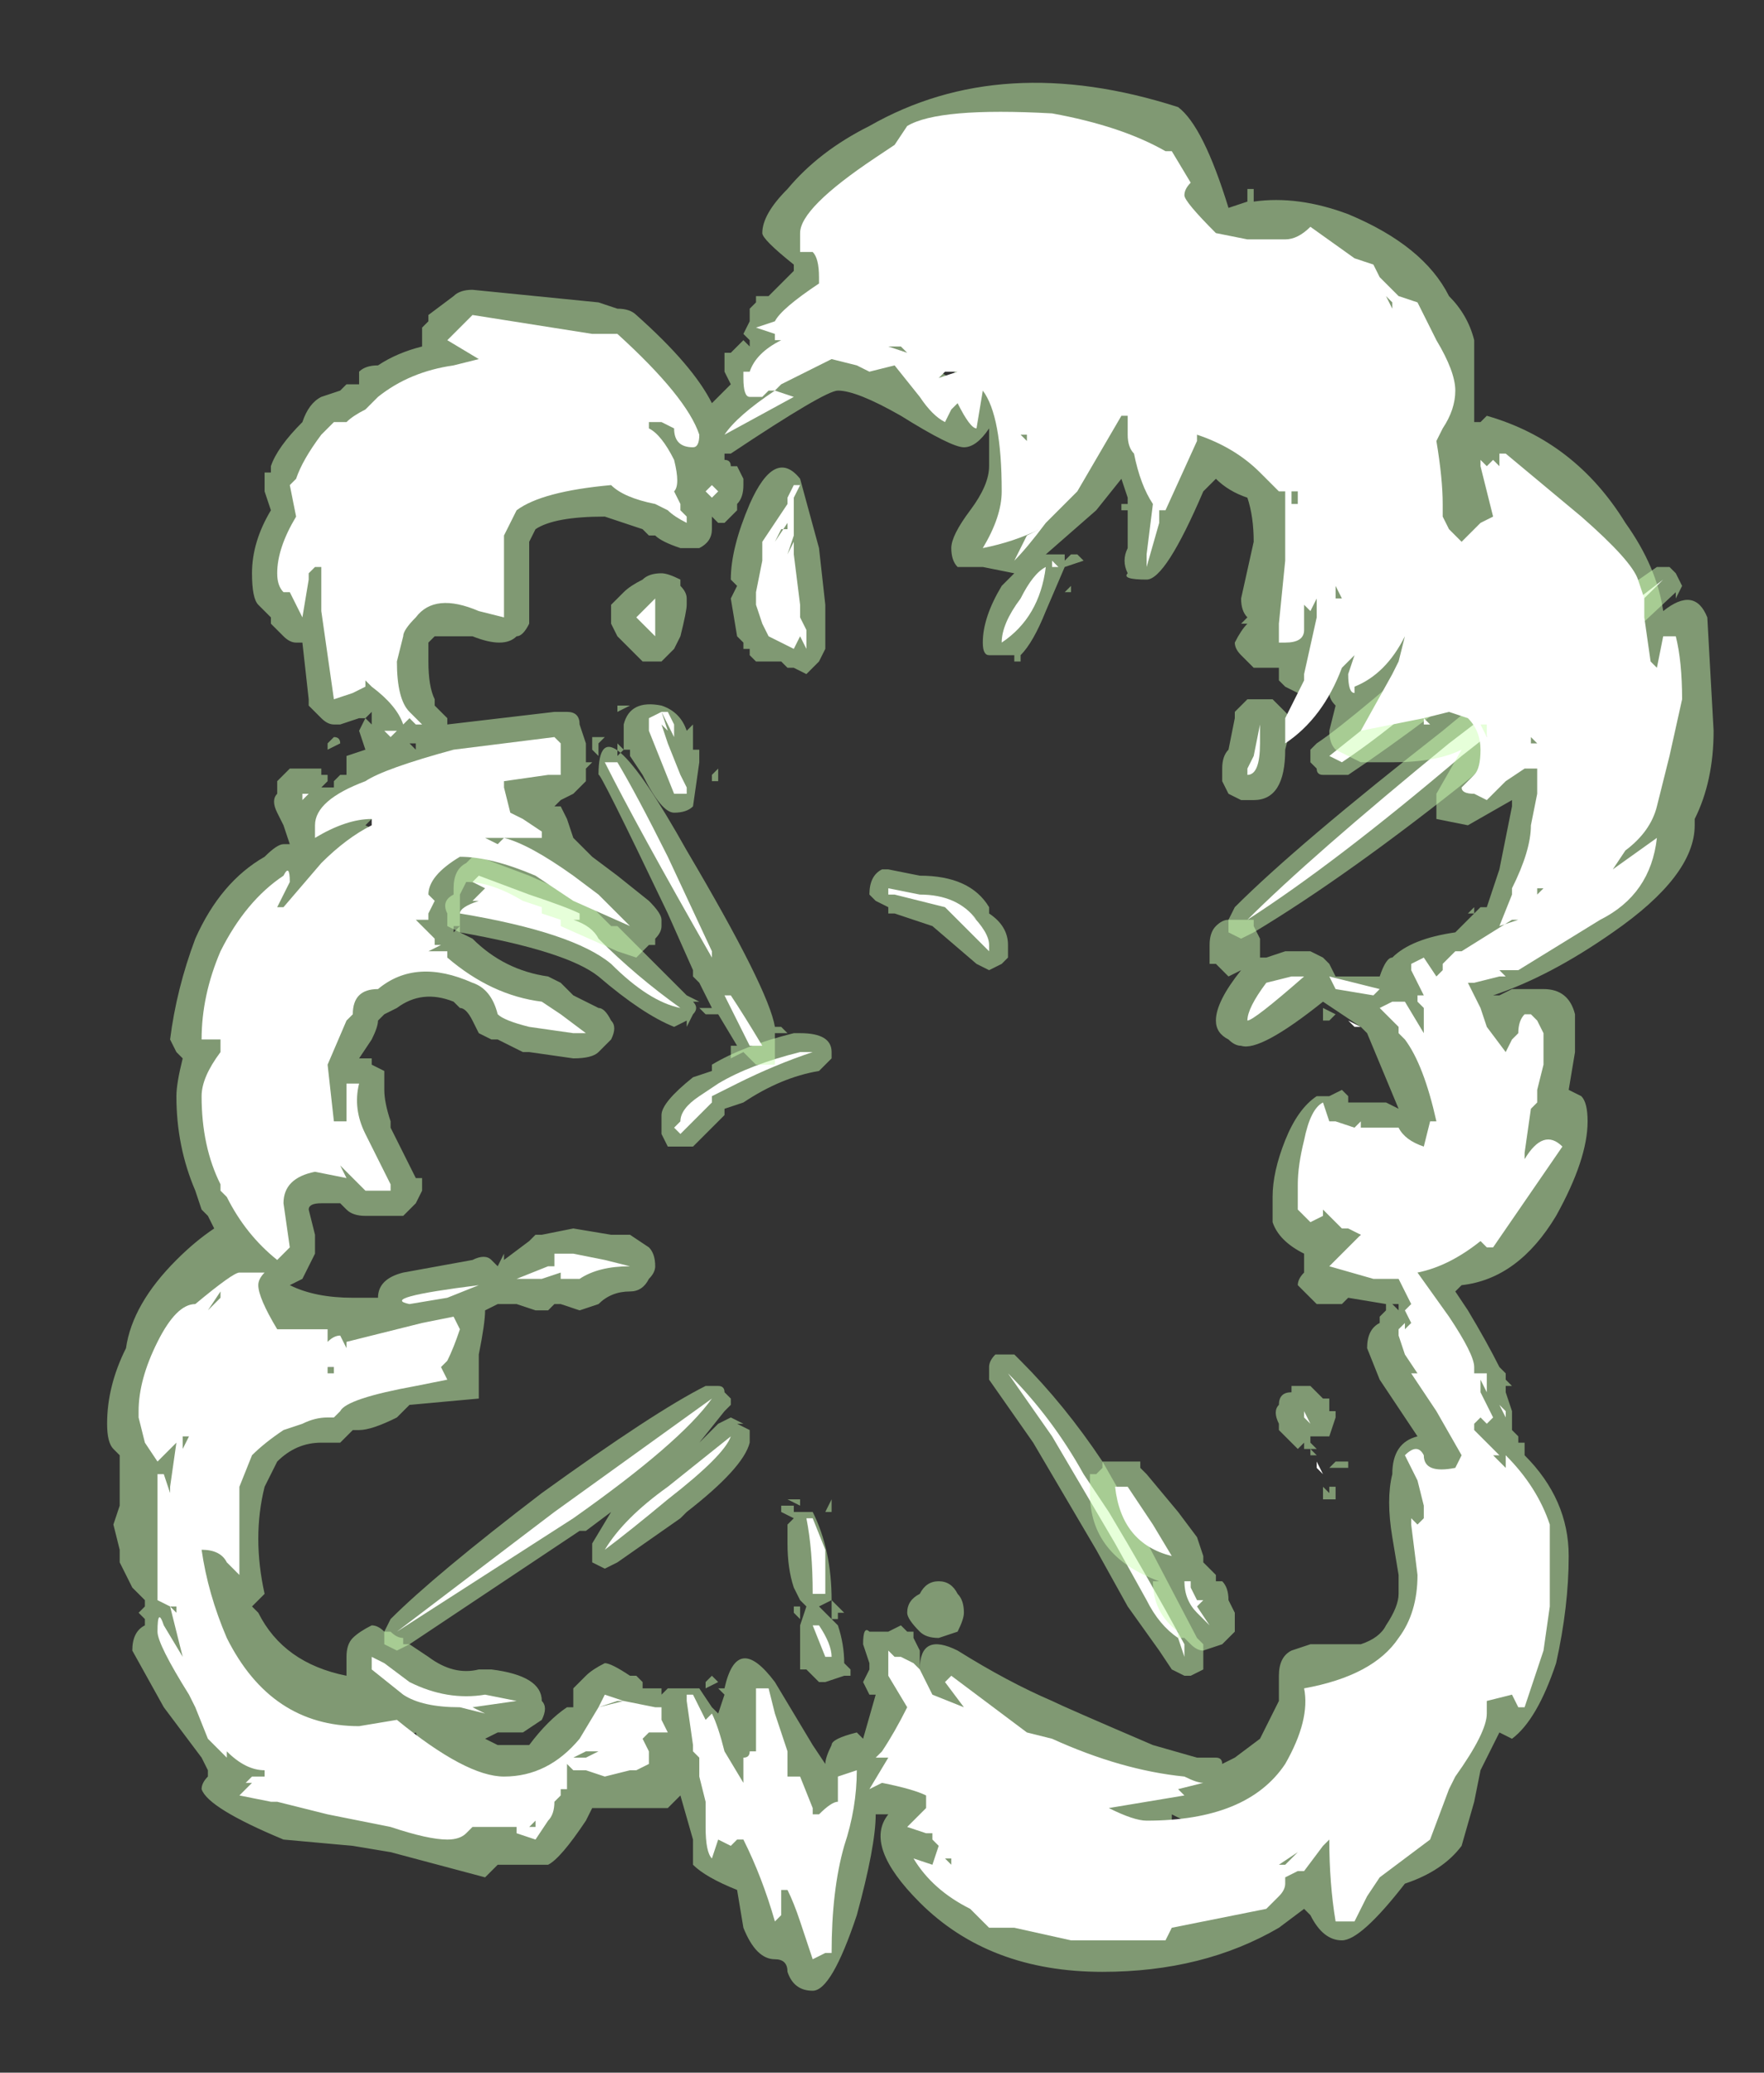 <?xml version="1.0" encoding="UTF-8" standalone="no"?>
<svg xmlns:ffdec="https://www.free-decompiler.com/flash" xmlns:xlink="http://www.w3.org/1999/xlink" ffdec:objectType="frame" height="115.15px" width="98.0px" xmlns="http://www.w3.org/2000/svg">
  <rect width="100%" height="100%" fill="#333333" stroke="none"/>
  <g transform="matrix(1.0, 0.0, 0.0, 1.0, 50.4, 51.45)">
    <use ffdec:characterId="887" height="15.15" transform="matrix(7.0, 0.0, 0.0, 7.0, -44.45, -46.9)" width="12.75" xlink:href="#shape0"/>
  </g>
  <defs>
    <g id="shape0" transform="matrix(1.0, 0.0, 0.0, 1.0, 6.35, 6.7)">
      <path d="M0.65 -0.1 Q0.8 0.0 0.8 0.15 L0.8 0.25 0.75 0.3 0.65 0.35 0.55 0.3 0.2 0.0 -0.1 -0.1 -0.15 -0.1 -0.15 -0.15 -0.25 -0.2 -0.3 -0.25 Q-0.3 -0.4 -0.2 -0.45 L-0.15 -0.45 0.1 -0.4 Q0.5 -0.4 0.65 -0.15 L0.65 -0.1 M2.6 -0.15 Q3.1 -0.65 4.25 -1.55 5.15 -2.3 5.95 -2.85 L6.05 -2.85 6.1 -2.8 6.15 -2.7 6.1 -2.6 6.1 -2.65 5.35 -1.95 5.45 -1.85 5.5 -1.75 5.5 -1.65 5.45 -1.6 Q5.4 -1.55 5.35 -1.55 L5.25 -1.55 Q5.2 -1.6 5.2 -1.65 L5.2 -1.7 5.15 -1.75 4.5 -1.2 Q3.5 -0.4 2.75 0.05 L2.65 0.1 2.55 0.05 Q2.55 0.0 2.55 -0.05 L2.6 -0.15 M4.7 -2.4 L4.7 -2.3 Q4.65 -2.1 4.2 -1.7 3.8 -1.4 3.5 -1.2 L3.3 -1.2 Q3.25 -1.2 3.25 -1.25 L3.2 -1.3 3.2 -1.4 3.25 -1.45 Q3.55 -1.65 4.5 -2.5 L4.65 -2.5 4.7 -2.4 M0.8 3.4 L0.85 3.4 0.9 3.45 Q1.25 3.8 1.55 4.25 L1.75 4.6 2.3 5.65 2.35 5.7 2.35 5.9 2.25 5.95 2.2 5.95 2.1 5.9 2.0 5.75 1.75 5.4 1.5 4.95 1.0 4.1 0.65 3.6 Q0.65 3.55 0.65 3.5 0.65 3.45 0.7 3.4 0.75 3.4 0.8 3.4 M-3.65 -0.1 Q-3.7 -0.2 -3.6 -0.25 L-3.6 -0.3 Q-3.6 -0.45 -3.5 -0.5 L-3.45 -0.55 -3.4 -0.55 -3.0 -0.4 -2.55 -0.2 -2.5 -0.2 -2.5 -0.15 -2.35 0.0 -2.3 0.0 -1.75 0.55 -1.65 0.6 -1.7 0.6 Q-1.65 0.65 -1.7 0.7 L-1.75 0.8 -1.75 0.75 -1.85 0.8 Q-2.1 0.7 -2.45 0.4 -2.7 0.2 -3.55 0.05 L-3.65 0.0 -3.65 -0.1 M-0.9 0.85 L-0.85 0.85 Q-0.6 0.85 -0.6 1.0 L-0.6 1.05 -0.7 1.15 Q-1.0 1.2 -1.3 1.4 L-1.45 1.45 -1.45 1.5 -1.7 1.75 -1.9 1.75 -1.95 1.65 -1.95 1.5 Q-1.95 1.4 -1.7 1.2 L-1.55 1.15 -1.55 1.1 Q-1.3 0.95 -0.9 0.85 M-4.05 5.75 L-4.15 5.7 -4.15 5.6 -4.1 5.5 Q-3.75 5.15 -2.9 4.5 -2.0 3.85 -1.6 3.65 L-1.5 3.65 Q-1.45 3.65 -1.45 3.7 L-1.4 3.75 -1.4 3.8 -1.45 3.85 -1.65 4.1 -1.5 3.95 -1.4 3.9 -1.3 3.95 -1.35 3.95 -1.25 4.0 -1.25 4.1 Q-1.3 4.3 -1.75 4.65 L-1.8 4.7 -2.3 5.05 -2.4 5.1 -2.5 5.05 -2.5 4.9 -2.35 4.65 -2.55 4.8 -2.6 4.8 -3.95 5.7 -4.05 5.75" fill="#cdffb4" fill-opacity="0.502" fill-rule="evenodd" stroke="none"/>
      <path d="M0.3 -0.15 L-0.1 -0.25 -0.15 -0.25 -0.15 -0.3 0.1 -0.25 Q0.4 -0.25 0.55 -0.05 L0.5 -0.1 Q0.65 0.05 0.65 0.15 L0.65 0.2 0.3 -0.15 M3.35 -1.35 L4.6 -2.35 Q4.5 -2.2 4.1 -1.8 3.75 -1.5 3.45 -1.3 L3.35 -1.35 M5.35 -1.7 L5.35 -1.7 M4.3 -1.45 L6.0 -2.75 Q5.3 -2.05 4.4 -1.35 3.4 -0.5 2.7 -0.05 3.2 -0.55 4.3 -1.45 M0.8 3.55 Q1.15 3.9 1.4 4.35 L1.6 4.65 Q1.9 5.15 2.2 5.7 L2.2 5.8 2.15 5.65 Q2.0 5.55 1.9 5.35 L1.65 4.9 1.15 4.05 0.8 3.55 M-3.4 -0.4 L-3.0 -0.25 Q-2.7 -0.15 -2.6 -0.1 L-2.6 -0.05 -2.65 -0.05 Q-2.5 0.0 -2.45 0.1 -2.15 0.4 -1.8 0.65 -2.05 0.6 -2.35 0.3 -2.65 0.05 -3.55 -0.1 -3.55 -0.15 -3.4 -0.2 L-3.45 -0.2 -3.4 -0.25 -3.35 -0.3 -3.45 -0.35 -3.4 -0.4 M-0.75 1.0 Q-1.05 1.1 -1.35 1.25 L-1.55 1.35 -1.55 1.4 -1.8 1.65 -1.85 1.6 -1.8 1.55 Q-1.8 1.45 -1.65 1.35 L-1.5 1.25 Q-1.25 1.1 -0.85 1.0 L-0.75 1.0 M-2.4 4.95 Q-2.25 4.7 -1.9 4.45 L-1.4 4.05 Q-1.45 4.2 -1.9 4.55 -2.2 4.8 -2.4 4.95 M-2.65 4.7 L-4.05 5.6 -2.8 4.65 -1.55 3.75 Q-1.8 4.1 -2.65 4.7" fill="#ffffff" fill-rule="evenodd" stroke="none"/>
      <path d="M3.75 -4.95 L3.65 -4.85 3.65 -4.95 3.75 -4.95 M3.9 -4.8 L3.85 -4.8 3.8 -4.85 3.9 -4.85 3.7 -5.0 Q3.4 -5.3 2.85 -5.4 L2.85 -5.35 2.75 -5.25 2.7 -5.25 Q2.65 -5.25 2.6 -5.3 L2.55 -5.3 2.55 -5.4 2.5 -5.4 2.35 -5.35 Q2.2 -5.35 2.0 -5.55 1.9 -5.7 1.85 -5.85 L1.8 -6.05 Q1.65 -6.2 0.85 -6.2 0.25 -6.2 -0.25 -5.95 -0.65 -5.65 -0.7 -5.6 L-0.6 -5.45 Q-0.55 -5.4 -0.55 -5.3 -0.55 -5.15 -0.65 -5.0 -0.75 -4.9 -0.85 -4.85 L-0.9 -4.8 -0.95 -4.8 -0.9 -4.7 -0.9 -4.6 -0.8 -4.65 Q-0.5 -4.8 -0.25 -4.7 L-0.15 -4.8 -0.05 -4.8 0.1 -4.7 0.15 -4.65 0.15 -4.55 0.1 -4.5 Q0.35 -4.35 0.4 -4.3 0.35 -4.45 0.35 -4.7 L0.5 -4.75 Q0.7 -4.75 0.75 -4.55 L0.75 -4.25 Q0.85 -4.2 0.9 -4.05 0.9 -4.1 0.95 -4.1 L1.05 -4.05 1.15 -3.95 1.15 -3.85 1.1 -3.75 Q1.05 -3.75 1.0 -3.75 L0.95 -3.7 0.9 -3.45 0.9 -3.4 Q1.15 -3.55 1.3 -3.8 1.5 -4.05 1.55 -4.3 L1.6 -4.3 1.7 -4.35 Q1.9 -4.35 1.9 -4.15 L1.9 -4.05 1.95 -4.0 1.9 -3.9 2.0 -3.55 Q2.1 -3.65 2.15 -3.75 L2.15 -3.9 2.2 -3.95 2.2 -4.0 2.25 -4.05 2.3 -4.3 Q2.4 -4.75 2.55 -4.6 2.7 -4.5 2.7 -4.25 L2.65 -4.0 Q2.9 -3.95 3.05 -3.65 L3.2 -3.5 3.2 -3.45 Q3.35 -3.2 3.35 -2.95 L3.35 -2.9 3.55 -2.9 3.6 -2.85 3.65 -2.75 3.65 -2.6 3.6 -2.5 3.55 -2.45 3.45 -2.45 3.35 -2.5 3.35 -2.25 3.4 -2.3 3.55 -2.3 3.6 -2.25 3.65 -2.25 3.7 -2.2 3.75 -2.35 3.75 -2.45 3.85 -2.45 3.75 -2.55 3.7 -2.65 Q3.7 -2.7 3.75 -2.75 3.75 -2.8 3.85 -2.85 L3.95 -2.85 4.05 -2.8 4.1 -2.75 4.1 -2.6 4.05 -2.55 4.05 -2.5 3.95 -2.45 4.0 -2.45 4.05 -2.4 4.1 -2.4 4.15 -2.3 4.15 -2.25 Q4.05 -2.0 3.95 -1.9 L3.8 -1.75 4.05 -1.8 4.1 -1.85 4.15 -1.85 4.35 -1.9 4.55 -1.85 Q4.6 -1.9 4.6 -1.75 L4.6 -1.8 4.65 -1.75 4.7 -1.75 4.8 -1.55 4.85 -1.6 5.1 -1.6 5.2 -1.5 5.15 -1.4 5.15 -1.35 5.2 -1.25 5.2 -1.0 Q5.2 -0.7 5.1 -0.4 L5.2 -0.35 5.2 -0.2 5.3 -0.25 5.35 -0.3 5.35 -0.35 Q5.35 -0.6 5.5 -0.7 5.8 -0.9 5.95 -1.15 6.05 -1.3 6.05 -1.55 L6.05 -1.95 6.0 -1.95 Q5.95 -1.8 5.85 -1.75 5.65 -1.8 5.65 -1.95 L5.65 -2.3 5.35 -2.9 5.2 -3.15 4.95 -3.45 4.85 -3.5 4.8 -3.3 Q4.75 -3.15 4.65 -3.05 L4.5 -2.9 4.3 -3.0 Q3.9 -3.1 3.95 -3.5 3.95 -3.8 4.1 -4.3 4.1 -4.6 3.9 -4.8 M4.5 -4.3 L4.5 -4.0 4.55 -4.0 4.6 -4.05 Q5.3 -3.85 5.7 -3.2 5.95 -2.85 6.0 -2.5 6.25 -2.7 6.35 -2.45 L6.4 -1.55 Q6.4 -1.15 6.25 -0.85 L6.25 -0.8 Q6.25 -0.4 5.6 0.05 5.1 0.4 4.65 0.55 L4.7 0.55 4.8 0.5 5.05 0.5 Q5.25 0.5 5.3 0.7 L5.3 1.0 5.25 1.3 5.35 1.35 Q5.4 1.4 5.4 1.55 5.4 1.85 5.15 2.3 4.85 2.8 4.4 2.85 L4.35 2.9 4.45 3.05 Q4.6 3.3 4.7 3.5 L4.75 3.55 4.75 3.6 4.8 3.65 4.75 3.65 4.75 3.7 4.8 3.85 4.8 4.0 4.85 4.05 4.85 4.1 4.9 4.1 4.9 4.2 Q5.25 4.55 5.25 5.0 5.25 5.4 5.15 5.85 5.0 6.3 4.8 6.45 L4.7 6.4 4.55 6.7 4.5 6.95 4.4 7.3 Q4.25 7.5 3.95 7.6 3.6 8.05 3.45 8.05 3.3 8.05 3.2 7.85 L3.15 7.8 2.95 7.95 Q2.35 8.3 1.55 8.3 0.65 8.3 0.1 7.75 -0.35 7.3 -0.15 7.05 L-0.25 7.05 Q-0.25 7.3 -0.4 7.85 -0.6 8.45 -0.75 8.45 -0.9 8.45 -0.95 8.3 -0.95 8.2 -1.05 8.2 -1.2 8.2 -1.3 7.95 L-1.35 7.65 Q-1.6 7.55 -1.7 7.45 L-1.7 7.25 -1.8 6.9 -1.9 7.0 -2.5 7.0 -2.55 7.1 Q-2.75 7.4 -2.85 7.45 L-3.25 7.45 -3.35 7.55 -4.1 7.35 -4.4 7.3 -4.95 7.25 Q-5.55 7.0 -5.6 6.85 -5.6 6.8 -5.55 6.75 L-5.55 6.7 -5.6 6.6 -5.9 6.2 -6.15 5.75 Q-6.15 5.6 -6.05 5.55 L-6.05 5.5 -6.1 5.45 -6.05 5.4 -6.05 5.35 -6.15 5.25 -6.25 5.05 -6.25 4.95 -6.3 4.75 -6.25 4.6 -6.25 4.2 -6.3 4.15 Q-6.35 4.1 -6.35 3.95 -6.35 3.65 -6.2 3.35 -6.15 3.0 -5.8 2.65 -5.65 2.5 -5.5 2.4 L-5.55 2.3 -5.6 2.25 -5.65 2.1 Q-5.8 1.75 -5.8 1.35 -5.8 1.25 -5.75 1.05 L-5.8 1.0 -5.85 0.9 Q-5.8 0.5 -5.65 0.1 -5.45 -0.35 -5.1 -0.55 -5.0 -0.65 -4.95 -0.65 L-4.9 -0.65 -4.95 -0.8 -5.0 -0.9 Q-5.05 -1.0 -5.0 -1.05 L-5.0 -1.15 -4.9 -1.25 -4.65 -1.25 -4.65 -1.2 -4.6 -1.2 -4.6 -1.15 -4.65 -1.1 -4.55 -1.1 -4.55 -1.15 -4.5 -1.2 -4.45 -1.2 -4.45 -1.35 -4.3 -1.4 -4.35 -1.55 -4.3 -1.65 -4.35 -1.65 -4.5 -1.6 -4.55 -1.6 Q-4.6 -1.6 -4.65 -1.65 L-4.75 -1.75 -4.75 -1.8 -4.8 -2.25 -4.85 -2.25 Q-4.9 -2.25 -4.95 -2.3 L-5.05 -2.4 -5.05 -2.45 -5.15 -2.55 Q-5.2 -2.6 -5.2 -2.8 -5.2 -3.05 -5.05 -3.3 L-5.1 -3.45 -5.1 -3.6 -5.05 -3.6 -5.05 -3.65 Q-5.0 -3.8 -4.8 -4.0 -4.75 -4.15 -4.65 -4.2 L-4.5 -4.25 -4.45 -4.3 -4.35 -4.3 -4.35 -4.4 Q-4.3 -4.45 -4.2 -4.45 -4.05 -4.55 -3.85 -4.6 L-3.85 -4.75 -3.8 -4.8 -3.8 -4.85 -3.6 -5.0 Q-3.55 -5.05 -3.45 -5.05 L-2.45 -4.95 -2.3 -4.9 Q-2.2 -4.9 -2.15 -4.85 -1.7 -4.45 -1.55 -4.15 L-1.4 -4.3 -1.45 -4.4 -1.45 -4.55 -1.4 -4.55 -1.3 -4.65 -1.25 -4.6 -1.25 -4.65 -1.3 -4.7 -1.25 -4.8 -1.25 -4.9 -1.2 -4.95 -1.2 -5.0 -1.1 -5.0 -1.05 -5.05 Q-0.95 -5.15 -0.9 -5.2 L-0.9 -5.25 Q-1.15 -5.45 -1.15 -5.5 -1.15 -5.65 -0.95 -5.85 -0.7 -6.15 -0.3 -6.35 0.75 -6.95 2.15 -6.5 2.35 -6.35 2.55 -5.7 L2.7 -5.75 2.7 -5.85 2.75 -5.85 2.75 -5.75 Q3.1 -5.8 3.5 -5.65 4.1 -5.4 4.3 -5.0 4.45 -4.85 4.5 -4.65 L4.5 -4.3 M2.8 -6.0 L2.8 -6.0 M2.7 -6.1 L2.7 -6.1 M1.45 -4.8 L1.5 -4.8 1.6 -4.75 1.6 -4.45 1.55 -4.4 1.4 -4.4 1.3 -4.45 Q1.3 -4.5 1.3 -4.55 L1.3 -4.65 Q1.3 -4.7 1.3 -4.75 L1.4 -4.8 1.45 -4.8 M0.65 -3.95 Q0.55 -3.8 0.45 -3.8 0.35 -3.8 -0.05 -4.05 -0.4 -4.25 -0.55 -4.25 -0.65 -4.25 -1.4 -3.75 L-1.45 -3.75 -1.45 -3.7 Q-1.4 -3.7 -1.4 -3.65 L-1.35 -3.65 -1.3 -3.55 -1.3 -3.5 Q-1.3 -3.4 -1.35 -3.35 L-1.35 -3.3 -1.45 -3.2 -1.5 -3.2 -1.55 -3.25 -1.55 -3.15 Q-1.55 -3.05 -1.65 -3.0 L-1.8 -3.0 Q-1.95 -3.05 -2.0 -3.1 L-2.05 -3.1 -2.1 -3.15 -2.4 -3.25 Q-2.8 -3.25 -2.95 -3.15 L-3.0 -3.05 -3.0 -2.4 Q-3.05 -2.3 -3.1 -2.3 -3.2 -2.2 -3.45 -2.3 L-3.75 -2.3 -3.8 -2.25 -3.8 -2.1 Q-3.8 -1.9 -3.75 -1.8 L-3.75 -1.75 -3.65 -1.65 -3.65 -1.6 -2.8 -1.7 -2.7 -1.7 Q-2.6 -1.7 -2.6 -1.6 L-2.55 -1.45 -2.5 -1.45 -2.5 -1.5 -2.4 -1.5 -2.45 -1.45 -2.45 -1.35 -2.5 -1.4 -2.5 -1.45 -2.55 -1.45 -2.55 -1.3 -2.5 -1.3 -2.55 -1.25 -2.55 -1.15 -2.65 -1.05 -2.75 -1.0 -2.8 -0.95 -2.75 -0.95 -2.7 -0.85 -2.65 -0.7 -2.5 -0.55 -2.3 -0.4 -2.05 -0.2 Q-1.95 -0.1 -1.95 -0.05 L-1.95 0.0 Q-1.95 0.05 -2.0 0.1 L-2.0 0.15 -2.05 0.15 -2.15 0.25 -2.3 0.2 -2.75 0.0 -2.75 -0.05 -2.9 -0.1 -2.9 -0.15 -3.05 -0.2 Q-3.3 -0.35 -3.5 -0.35 L-3.55 -0.25 -3.55 0.0 -3.6 0.0 -3.6 0.05 -3.55 0.0 -3.55 0.05 -3.45 0.1 Q-3.2 0.35 -2.85 0.4 L-2.75 0.45 -2.65 0.55 -2.45 0.65 Q-2.4 0.65 -2.35 0.75 -2.3 0.8 -2.35 0.9 L-2.45 1.0 Q-2.5 1.05 -2.65 1.05 L-3.0 1.0 -3.05 1.0 -3.25 0.9 -3.3 0.9 -3.4 0.85 -3.45 0.75 Q-3.5 0.65 -3.55 0.65 L-3.6 0.6 Q-3.85 0.5 -4.05 0.65 L-4.15 0.7 -4.2 0.75 Q-4.2 0.8 -4.25 0.9 L-4.35 1.05 Q-4.3 1.05 -4.25 1.05 L-4.25 1.1 -4.15 1.15 -4.15 1.3 Q-4.15 1.4 -4.1 1.55 L-4.1 1.6 -3.9 2.0 -3.85 2.0 Q-3.85 2.05 -3.85 2.1 L-3.9 2.2 -4.0 2.3 -4.3 2.3 Q-4.4 2.3 -4.45 2.25 L-4.5 2.2 -4.65 2.2 Q-4.75 2.2 -4.75 2.25 L-4.7 2.45 Q-4.7 2.55 -4.7 2.6 L-4.8 2.8 -4.9 2.85 Q-4.7 2.95 -4.4 2.95 L-4.2 2.95 Q-4.2 2.8 -4.0 2.75 L-3.45 2.65 Q-3.35 2.6 -3.3 2.65 L-3.25 2.7 -3.2 2.6 -3.2 2.65 -3.0 2.5 -2.95 2.45 -2.9 2.45 -2.65 2.4 -2.35 2.45 -2.2 2.45 -2.05 2.55 Q-2.0 2.6 -2.0 2.7 -2.0 2.75 -2.05 2.8 -2.1 2.9 -2.2 2.9 -2.35 2.9 -2.45 3.0 L-2.6 3.05 -2.75 3.0 -2.8 3.0 -2.85 3.05 -2.95 3.05 -3.1 3.0 Q-3.2 3.0 -3.25 3.0 L-3.35 3.05 Q-3.35 3.15 -3.4 3.4 L-3.4 3.75 -3.95 3.8 -4.05 3.9 Q-4.25 4.0 -4.35 4.0 L-4.4 4.0 -4.5 4.1 Q-4.55 4.1 -4.6 4.1 L-4.65 4.1 Q-4.85 4.1 -5.0 4.25 L-5.1 4.45 Q-5.2 4.85 -5.1 5.3 L-5.2 5.4 -5.15 5.45 Q-4.95 5.85 -4.45 5.95 L-4.45 5.8 Q-4.45 5.7 -4.4 5.65 -4.35 5.6 -4.25 5.55 -4.2 5.55 -4.15 5.6 L-4.1 5.6 Q-4.05 5.65 -4.0 5.65 L-4.0 5.7 -3.95 5.7 -3.8 5.8 Q-3.6 5.95 -3.4 5.9 L-3.3 5.9 Q-2.9 5.95 -2.9 6.15 -2.85 6.2 -2.9 6.3 L-3.05 6.4 -3.25 6.4 -3.35 6.45 -3.25 6.5 -3.0 6.5 Q-2.85 6.3 -2.7 6.2 L-2.65 6.2 -2.65 6.05 Q-2.6 6.0 -2.55 5.95 -2.5 5.9 -2.4 5.85 -2.35 5.85 -2.2 5.95 L-2.15 5.95 -2.1 6.0 -2.1 6.05 Q-2.0 6.05 -1.95 6.05 L-1.95 6.1 -1.9 6.05 -1.65 6.05 -1.55 6.2 -1.5 6.25 -1.45 6.1 -1.5 6.05 -1.45 6.05 Q-1.35 5.6 -1.05 6.0 L-0.75 6.5 -0.65 6.65 Q-0.65 6.6 -0.6 6.5 -0.6 6.45 -0.4 6.4 L-0.35 6.45 -0.25 6.1 -0.3 6.1 -0.35 6.0 -0.3 5.9 -0.3 5.85 -0.35 5.7 Q-0.35 5.55 -0.3 5.6 L-0.15 5.6 -0.05 5.55 0.0 5.6 0.05 5.6 0.05 5.65 0.1 5.75 0.1 5.9 Q0.1 5.6 0.4 5.75 0.8 6.0 1.15 6.15 1.25 6.2 1.95 6.5 L2.3 6.6 2.45 6.6 Q2.5 6.6 2.5 6.65 L2.6 6.6 2.8 6.45 2.95 6.15 2.95 5.95 Q2.95 5.8 3.05 5.75 L3.2 5.7 3.6 5.7 Q3.75 5.65 3.8 5.55 3.9 5.4 3.9 5.3 L3.9 5.15 3.85 4.85 Q3.8 4.55 3.85 4.35 3.85 4.1 4.05 4.05 L3.75 3.6 3.65 3.35 Q3.65 3.2 3.75 3.15 L3.75 3.1 3.8 3.05 3.8 3.0 3.5 2.95 3.45 3.0 3.25 3.0 Q3.2 2.95 3.15 2.9 L3.1 2.85 Q3.1 2.8 3.15 2.75 L3.15 2.6 Q2.95 2.5 2.9 2.35 L2.9 2.15 Q2.9 1.95 3.0 1.7 3.1 1.45 3.25 1.35 L3.35 1.35 3.45 1.3 3.5 1.35 3.5 1.4 3.8 1.4 3.9 1.45 3.65 0.85 3.6 0.8 3.3 0.6 Q2.8 1.0 2.65 0.95 2.6 0.95 2.55 0.9 2.45 0.85 2.45 0.75 2.45 0.6 2.65 0.35 L2.55 0.4 2.45 0.3 2.4 0.3 Q2.4 0.25 2.4 0.15 2.4 0.05 2.45 0.0 2.5 -0.05 2.55 -0.05 L2.75 -0.05 2.75 0.0 2.8 0.1 2.8 0.25 2.85 0.25 3.0 0.2 3.2 0.2 3.3 0.25 3.35 0.3 3.4 0.4 3.75 0.4 Q3.8 0.25 3.85 0.25 4.0 0.1 4.35 0.05 L4.55 -0.15 4.5 -0.15 4.45 -0.1 4.5 -0.1 4.5 -0.15 4.6 -0.15 4.7 -0.45 4.8 -0.95 4.8 -1.0 4.45 -0.8 4.2 -0.85 4.2 -1.05 4.4 -1.4 Q4.2 -1.3 3.85 -1.3 L3.6 -1.3 3.4 -1.4 Q3.35 -1.45 3.35 -1.55 L3.4 -1.75 Q3.35 -1.8 3.35 -1.85 3.3 -1.9 3.3 -2.0 L3.3 -2.2 3.2 -2.1 3.25 -2.05 3.25 -1.95 3.2 -1.85 Q3.15 -1.8 3.1 -1.85 L3.0 -1.9 2.95 -1.95 2.95 -2.05 2.9 -2.05 Q2.85 -2.05 2.75 -2.05 2.7 -2.1 2.65 -2.15 2.6 -2.2 2.6 -2.25 2.65 -2.35 2.7 -2.4 L2.65 -2.4 2.7 -2.45 Q2.65 -2.5 2.65 -2.6 L2.75 -3.05 Q2.75 -3.25 2.7 -3.4 2.55 -3.45 2.45 -3.55 L2.35 -3.45 Q2.05 -2.75 1.9 -2.75 1.7 -2.75 1.75 -2.8 1.7 -2.9 1.75 -3.0 L1.75 -3.3 1.7 -3.3 1.7 -3.35 1.75 -3.35 1.75 -3.4 1.7 -3.55 1.5 -3.3 1.1 -2.95 1.25 -2.95 1.25 -2.85 1.1 -2.5 Q1.0 -2.25 0.9 -2.15 L0.9 -2.1 0.85 -2.1 0.85 -2.15 0.65 -2.15 Q0.6 -2.15 0.6 -2.25 0.6 -2.45 0.75 -2.7 L0.85 -2.8 0.6 -2.85 0.4 -2.85 Q0.35 -2.9 0.35 -3.0 0.35 -3.1 0.5 -3.3 0.65 -3.5 0.65 -3.65 L0.65 -3.95 M2.85 -1.8 L2.9 -1.8 3.0 -1.7 Q3.05 -1.65 3.05 -1.6 L3.0 -1.4 Q3.0 -1.0 2.75 -1.0 L2.65 -1.0 2.55 -1.05 2.5 -1.15 2.5 -1.25 Q2.5 -1.35 2.55 -1.4 L2.6 -1.65 2.6 -1.7 2.7 -1.8 2.85 -1.8 M1.4 -2.9 L1.25 -2.85 1.25 -2.9 1.3 -2.95 1.35 -2.95 1.4 -2.9 M1.25 -2.65 L1.3 -2.7 1.3 -2.65 1.25 -2.65 M5.6 -1.7 L5.65 -1.65 5.75 -1.65 5.85 -1.55 5.85 -1.4 5.75 -1.3 5.5 -1.3 5.45 -1.35 Q5.45 -1.4 5.45 -1.45 L5.45 -1.65 5.55 -1.7 5.6 -1.7 M5.0 0.0 L5.05 -0.05 5.0 -0.05 5.0 0.0 M4.55 0.85 L4.45 0.75 Q4.35 0.65 4.35 0.55 L4.25 0.55 4.25 0.7 4.1 0.95 4.15 1.0 4.3 1.35 4.4 1.35 4.45 1.45 4.45 1.6 4.4 1.65 Q4.4 1.75 4.35 1.85 L4.35 1.9 4.3 1.9 4.3 1.95 Q4.15 2.05 4.1 2.05 3.95 1.95 3.9 1.85 L3.9 1.9 3.8 1.9 3.9 1.85 3.85 1.8 Q3.8 1.65 3.4 1.75 L3.25 2.05 3.25 2.1 3.5 2.15 Q3.7 2.2 3.65 2.35 3.55 2.5 3.6 2.55 L3.6 2.6 3.75 2.55 3.75 2.4 Q3.9 2.35 4.0 2.5 L4.1 2.45 4.35 2.25 4.6 2.15 4.65 2.2 4.75 2.1 4.7 2.05 4.7 2.0 4.75 1.95 4.8 1.95 4.75 1.9 4.7 1.95 4.65 1.95 4.65 1.8 4.75 1.8 4.75 1.75 Q4.75 1.65 4.85 1.4 L5.0 0.95 4.95 0.95 4.9 1.05 4.8 1.1 4.7 1.1 Q4.65 1.1 4.6 1.05 4.55 1.0 4.55 0.95 L4.55 0.85 M3.3 0.65 L3.4 0.7 3.35 0.75 3.3 0.75 3.3 0.65 M3.85 3.0 L3.9 3.05 3.9 3.0 3.85 3.0 M3.95 3.05 L3.95 3.05 M4.2 3.45 L4.2 3.6 4.3 3.55 4.2 3.45 M4.15 3.35 L4.1 3.3 4.05 3.35 4.15 3.35 M4.65 3.4 L4.65 3.4 M1.45 4.35 L1.5 4.35 1.55 4.3 1.55 4.25 1.85 4.25 1.85 4.3 1.9 4.35 2.15 4.65 2.3 4.85 2.35 5.0 2.35 5.05 Q2.4 5.1 2.45 5.15 L2.45 5.2 2.5 5.2 Q2.55 5.25 2.55 5.35 L2.6 5.45 2.6 5.6 2.5 5.7 2.35 5.75 Q2.3 5.75 2.25 5.7 L2.2 5.65 2.15 5.65 2.15 5.6 Q1.95 5.45 1.95 5.2 L2.0 5.2 Q1.45 5.0 1.45 4.5 1.45 4.4 1.45 4.35 M0.4 5.3 Q0.45 5.35 0.45 5.45 0.45 5.5 0.4 5.6 L0.25 5.65 Q0.15 5.65 0.1 5.6 0.0 5.5 0.0 5.45 0.0 5.35 0.1 5.3 0.15 5.2 0.25 5.2 0.35 5.2 0.4 5.3 M0.55 6.25 L0.55 6.3 0.45 6.35 0.5 6.35 0.4 6.4 Q0.3 6.4 0.3 6.35 L0.15 6.2 Q0.15 6.45 0.0 6.75 0.3 6.75 0.3 7.0 L0.3 7.25 0.35 7.2 0.4 7.25 0.45 7.25 0.5 7.3 0.5 7.5 Q1.0 7.85 1.2 7.85 1.85 7.85 2.6 7.5 L2.85 7.4 2.95 7.35 2.9 7.35 2.9 7.25 2.95 7.25 3.0 7.2 3.05 7.2 3.1 7.25 3.2 7.2 Q3.2 7.15 3.25 7.15 L3.35 7.15 3.5 7.2 3.55 7.25 3.55 7.3 3.65 7.2 3.8 6.95 Q4.1 6.55 4.15 6.35 4.25 5.95 4.35 5.85 4.4 5.7 4.5 5.7 L4.7 5.9 Q4.85 5.8 4.8 5.6 L4.85 5.3 4.85 5.0 Q4.85 4.8 4.65 4.55 L4.6 4.5 4.5 4.5 Q4.45 4.5 4.4 4.45 L4.2 4.45 4.2 4.5 4.3 4.6 4.3 4.7 4.25 4.8 4.25 5.35 Q4.2 5.95 3.5 6.15 3.45 6.4 3.0 6.8 2.55 7.15 2.45 7.15 L2.3 7.1 2.2 7.1 2.1 7.05 2.1 7.1 2.0 7.15 1.75 7.2 1.5 7.2 1.45 7.1 1.45 6.9 1.5 6.9 1.5 6.85 1.55 6.8 Q1.4 6.75 1.3 6.65 0.75 6.3 0.55 6.25 M3.35 3.75 L3.35 3.85 3.4 3.85 3.4 3.9 3.35 4.05 3.2 4.05 3.2 4.1 3.25 4.15 3.2 4.15 3.25 4.2 3.2 4.2 3.2 4.15 3.15 4.15 3.15 4.1 3.1 4.15 3.05 4.1 Q3.0 4.05 2.95 4.0 L2.95 3.95 Q2.9 3.85 2.95 3.8 2.95 3.7 3.05 3.7 L3.05 3.65 3.2 3.65 3.3 3.75 3.35 3.75 3.35 3.75 M3.4 4.25 L3.5 4.25 3.5 4.3 3.35 4.3 3.4 4.25 M3.4 4.5 L3.4 4.55 3.3 4.55 3.3 4.45 3.35 4.5 3.35 4.45 3.4 4.45 3.4 4.5 M-2.8 -4.15 L-2.7 -4.2 -2.85 -4.25 -2.8 -4.15 M-0.6 -4.8 L-0.65 -4.9 -0.6 -4.85 -0.6 -4.8 M-4.55 -1.5 Q-4.5 -1.5 -4.5 -1.45 L-4.6 -1.4 -4.6 -1.45 -4.55 -1.5 M-4.45 -1.3 L-4.45 -1.3 M-3.9 -1.45 L-3.95 -1.45 -3.9 -1.4 -3.9 -1.45 M-4.3 -1.65 L-4.25 -1.6 -4.25 -1.7 -4.3 -1.65 M-4.3 -0.8 L-4.2 -0.75 -4.25 -0.85 -4.3 -0.8 M-3.6 0.0 L-3.6 0.0 M-1.25 -3.35 Q-1.05 -3.8 -0.85 -3.55 L-0.7 -3.0 -0.65 -2.55 -0.65 -2.2 -0.7 -2.1 -0.8 -2.0 -0.9 -2.05 -0.95 -2.05 -1.0 -2.1 -1.1 -2.1 Q-1.15 -2.1 -1.2 -2.1 L-1.25 -2.15 -1.25 -2.2 -1.3 -2.2 -1.3 -2.25 -1.35 -2.3 -1.4 -2.6 -1.35 -2.7 -1.4 -2.75 Q-1.4 -3.0 -1.25 -3.35 M-1.95 -2.8 Q-1.9 -2.8 -1.8 -2.75 L-1.8 -2.7 Q-1.75 -2.65 -1.75 -2.6 L-1.75 -2.55 Q-1.75 -2.5 -1.8 -2.3 L-1.85 -2.2 Q-1.9 -2.15 -1.95 -2.1 -2.0 -2.1 -2.1 -2.1 L-2.3 -2.3 -2.35 -2.4 -2.35 -2.55 -2.25 -2.65 Q-2.2 -2.7 -2.1 -2.75 -2.05 -2.8 -1.95 -2.8 M-1.8 -1.8 L-1.8 -1.8 M-1.7 -1.55 L-1.7 -1.4 -1.65 -1.4 -1.65 -1.3 -1.7 -0.95 Q-1.75 -0.9 -1.85 -0.9 -1.95 -0.9 -2.1 -1.2 L-2.2 -1.35 -2.2 -1.4 -2.25 -1.4 -2.3 -1.35 -2.3 -1.5 -2.25 -1.5 -2.25 -1.6 Q-2.2 -1.8 -1.95 -1.75 -1.8 -1.7 -1.75 -1.55 L-1.7 -1.6 -1.7 -1.55 M-1.5 -1.25 L-1.5 -1.15 -1.55 -1.15 -1.55 -1.2 -1.5 -1.25 M-2.2 -1.75 L-2.3 -1.7 -2.3 -1.75 -2.2 -1.75 M-2.3 -1.45 L-2.25 -1.4 -2.25 -1.5 -2.3 -1.5 -2.3 -1.45 M-2.2 -1.45 L-2.2 -1.45 M-2.45 -1.2 Q-2.45 -1.85 -1.75 -0.6 -1.1 0.5 -1.05 0.8 L-1.0 0.8 -0.95 0.85 -1.05 0.85 -1.05 1.1 -1.2 1.1 -1.3 1.0 -1.4 1.05 -1.4 0.95 -1.35 0.95 -1.5 0.7 -1.6 0.7 -1.65 0.65 -1.55 0.65 -1.65 0.45 -1.7 0.4 -1.7 0.35 -1.9 -0.1 Q-2.45 -1.25 -2.45 -1.2 M-5.6 3.4 Q-5.8 3.55 -5.85 3.75 L-5.8 3.95 -5.65 3.95 -5.65 4.0 -5.55 4.05 -5.55 4.15 -5.6 4.2 -5.7 4.25 -5.65 4.25 -5.5 4.4 -5.55 4.5 -5.55 4.8 -5.45 4.8 Q-5.45 4.3 -5.3 4.0 -5.1 3.7 -4.75 3.6 L-4.75 3.55 -4.8 3.5 -4.75 3.4 -4.75 3.35 -4.95 3.3 -5.0 3.25 -5.05 3.25 -5.1 3.2 -5.1 3.15 -5.15 3.1 -5.2 3.0 -5.6 3.4 M-4.6 3.5 L-4.5 3.5 -4.5 3.45 -4.6 3.5 M-4.4 3.45 L-4.4 3.5 -4.35 3.5 -3.8 3.35 Q-3.75 3.2 -3.7 3.15 L-3.8 3.2 Q-3.85 3.35 -4.25 3.4 L-4.3 3.4 -4.4 3.45 M-5.6 4.85 L-5.6 4.8 -5.7 4.85 -5.8 4.85 -5.8 4.95 -5.75 5.15 -5.7 5.45 -5.7 5.5 -5.65 5.55 -5.6 5.65 -5.6 5.75 -5.65 5.75 -5.65 5.8 -5.55 6.0 -5.35 6.15 -5.15 6.4 Q-5.05 6.5 -4.95 6.65 L-4.8 6.85 Q-4.75 6.9 -4.1 7.05 L-4.0 7.05 -3.85 7.1 -3.85 7.05 -3.3 6.9 Q-3.55 6.85 -3.75 6.7 -3.85 6.55 -3.9 6.4 L-4.0 6.45 -4.2 6.5 Q-5.05 6.5 -5.4 5.8 -5.6 5.5 -5.6 5.15 L-5.65 5.15 -5.7 5.1 -5.75 5.0 -5.7 4.95 -5.7 4.9 -5.65 4.85 -5.6 4.85 M-5.65 5.2 L-5.65 5.2 M-5.65 5.35 L-5.65 5.4 -5.7 5.4 -5.7 5.3 -5.65 5.3 -5.65 5.35 M-0.85 4.55 L-0.85 4.6 -0.95 4.55 -0.85 4.55 M-0.95 4.6 L-0.9 4.6 -0.9 4.65 -0.75 4.65 Q-0.6 4.95 -0.6 5.35 L-0.5 5.45 -0.55 5.45 -0.55 5.5 -0.6 5.5 -0.55 5.55 Q-0.5 5.7 -0.5 5.85 L-0.45 5.9 -0.45 5.95 -0.5 5.95 -0.65 6.0 -0.7 6.0 -0.8 5.9 -0.85 5.9 -0.85 5.55 -0.8 5.4 -0.85 5.35 -0.9 5.25 Q-0.95 5.1 -0.95 4.9 L-0.95 4.75 -0.9 4.7 -1.0 4.65 -1.0 4.6 -0.95 4.6 M-0.6 4.6 L-0.6 4.65 -0.65 4.65 -0.6 4.55 -0.6 4.6 M-1.55 5.95 L-1.55 5.95 -1.5 6.0 -1.6 6.05 -1.6 6.0 -1.55 5.95 M-2.25 6.35 L-2.45 6.45 -2.4 6.5 -2.25 6.45 -2.15 6.4 -2.2 6.35 -2.25 6.35 M-0.7 5.4 L-0.6 5.5 -0.6 5.35 -0.7 5.4 M-0.85 5.4 L-0.85 5.5 -0.9 5.45 -0.9 5.4 -0.85 5.4 M-1.2 6.8 L-1.2 6.85 Q-1.25 6.9 -1.35 6.9 -1.45 6.9 -1.5 6.8 -1.45 7.0 -1.3 7.05 -0.95 7.25 -0.75 7.55 L-0.7 7.25 -0.95 7.2 Q-0.95 7.05 -1.15 6.55 L-1.2 6.55 -1.2 6.8 M-0.5 8.3 L-0.5 8.3" fill="#cdffb4" fill-opacity="0.502" fill-rule="evenodd" stroke="none"/>
      <path d="M3.2 -5.55 L3.55 -5.3 3.7 -5.25 3.75 -5.15 3.9 -5.0 4.05 -4.95 4.2 -4.65 Q4.35 -4.4 4.35 -4.25 4.35 -4.1 4.25 -3.95 L4.2 -3.85 Q4.25 -3.55 4.25 -3.35 L4.25 -3.25 4.3 -3.15 4.4 -3.05 4.55 -3.2 4.65 -3.25 4.55 -3.65 4.55 -3.7 4.6 -3.65 4.65 -3.7 4.7 -3.65 4.7 -3.75 4.75 -3.75 5.35 -3.25 Q5.75 -2.9 5.8 -2.75 L5.85 -2.6 5.85 -2.45 5.9 -2.1 5.95 -2.05 6.0 -2.3 6.1 -2.3 Q6.15 -2.1 6.15 -1.8 L6.05 -1.35 5.95 -0.95 Q5.9 -0.75 5.7 -0.6 L5.6 -0.45 5.95 -0.7 Q5.9 -0.25 5.5 -0.05 L4.85 0.35 4.7 0.35 4.75 0.4 4.7 0.4 4.5 0.45 4.45 0.45 4.55 0.65 4.6 0.8 4.75 1.0 4.8 0.9 4.85 0.85 Q4.85 0.75 4.9 0.7 L4.95 0.7 5.0 0.75 5.05 0.85 5.05 1.1 5.0 1.3 5.0 1.4 4.95 1.45 4.9 1.8 4.9 1.85 Q5.05 1.6 5.2 1.75 L4.65 2.55 4.6 2.55 4.55 2.5 Q4.3 2.7 4.05 2.75 L4.3 3.1 Q4.5 3.4 4.5 3.5 L4.5 3.55 4.6 3.55 4.6 3.7 4.55 3.6 4.55 3.65 Q4.55 3.5 4.55 3.65 L4.55 3.7 4.65 3.9 4.6 3.95 4.55 3.9 4.5 3.95 4.5 4.0 4.7 4.2 4.65 4.2 4.75 4.3 4.75 4.2 Q5.0 4.45 5.1 4.75 L5.1 5.4 5.05 5.75 4.9 6.2 4.85 6.2 4.8 6.1 4.6 6.15 4.6 6.25 Q4.6 6.4 4.35 6.75 L4.3 6.85 4.15 7.25 3.75 7.55 3.65 7.7 3.55 7.9 3.4 7.9 Q3.35 7.6 3.35 7.25 L3.3 7.3 3.15 7.5 3.1 7.5 3.0 7.55 3.0 7.6 Q3.0 7.65 2.95 7.7 2.9 7.75 2.85 7.8 L2.1 7.95 2.05 8.05 1.3 8.05 0.85 7.95 0.65 7.95 0.5 7.8 Q0.2 7.65 0.05 7.4 L0.2 7.45 0.25 7.3 0.2 7.25 0.2 7.2 0.15 7.2 0.0 7.15 0.15 7.0 0.15 6.9 Q0.05 6.85 -0.2 6.8 L-0.3 6.85 -0.15 6.6 -0.25 6.6 -0.2 6.55 Q-0.1 6.4 0.0 6.2 L-0.15 5.95 -0.15 5.75 -0.1 5.8 -0.05 5.8 0.05 5.85 0.1 5.9 0.2 6.1 0.45 6.2 0.3 6.0 0.35 5.95 0.95 6.4 1.15 6.45 Q1.7 6.7 2.2 6.75 2.3 6.8 2.35 6.8 L2.15 6.85 2.2 6.9 1.6 7.0 Q1.8 7.1 1.9 7.1 2.7 7.1 3.0 6.65 3.2 6.3 3.15 6.05 3.7 5.95 3.9 5.65 4.05 5.45 4.05 5.15 L4.0 4.75 4.0 4.7 4.05 4.75 4.1 4.7 4.1 4.6 4.05 4.4 3.95 4.2 Q4.05 4.1 4.1 4.2 4.1 4.35 4.35 4.3 L4.4 4.2 4.2 3.85 4.0 3.55 4.05 3.55 3.95 3.4 3.9 3.25 Q3.9 3.15 3.9 3.2 L3.95 3.15 3.95 3.2 4.0 3.15 3.95 3.05 4.0 3.0 3.9 2.8 3.7 2.8 3.35 2.7 3.6 2.45 3.5 2.4 3.45 2.4 3.3 2.25 3.3 2.3 3.2 2.35 3.1 2.25 3.1 2.05 Q3.1 1.9 3.15 1.7 3.2 1.45 3.3 1.4 L3.35 1.55 3.4 1.55 3.55 1.6 3.6 1.55 3.6 1.6 3.9 1.6 Q3.95 1.7 4.1 1.75 L4.15 1.55 4.25 1.55 4.2 1.55 Q4.1 1.1 3.95 0.9 L3.9 0.85 3.9 0.8 3.75 0.65 3.85 0.6 3.95 0.6 4.1 0.85 4.1 0.65 4.05 0.6 4.05 0.55 4.1 0.55 4.0 0.35 Q4.0 0.15 4.0 0.3 L4.1 0.25 4.2 0.4 4.25 0.35 4.25 0.3 4.35 0.2 4.4 0.2 4.8 -0.05 4.85 -0.05 4.7 0.0 4.8 -0.25 4.8 -0.3 Q4.95 -0.6 4.95 -0.8 L5.0 -1.05 5.0 -1.25 4.9 -1.25 4.75 -1.15 4.6 -1.0 4.5 -1.05 Q4.4 -1.05 4.4 -1.1 L4.5 -1.2 Q4.55 -1.25 4.55 -1.4 4.55 -1.55 4.45 -1.65 L4.3 -1.7 4.1 -1.65 4.15 -1.6 4.1 -1.6 4.1 -1.65 3.6 -1.55 3.85 -2.0 3.9 -2.1 3.95 -2.3 Q3.8 -2.0 3.55 -1.9 L3.55 -1.85 Q3.5 -1.85 3.5 -2.0 L3.55 -2.15 3.45 -2.05 Q3.3 -1.65 3.0 -1.45 L3.0 -1.65 3.15 -1.95 3.15 -2.0 3.25 -2.45 3.25 -2.6 3.2 -2.5 3.15 -2.55 3.15 -2.35 Q3.15 -2.25 3.0 -2.25 L2.95 -2.25 2.95 -2.4 3.0 -2.9 3.0 -3.45 2.95 -3.45 2.8 -3.6 Q2.6 -3.8 2.3 -3.9 L2.3 -3.85 2.05 -3.3 2.0 -3.3 2.0 -3.2 1.9 -2.85 1.9 -2.95 1.95 -3.35 Q1.85 -3.5 1.8 -3.75 1.75 -3.8 1.75 -3.9 L1.75 -4.05 1.7 -4.05 1.35 -3.45 1.1 -3.2 Q0.95 -3.0 0.85 -2.9 L0.95 -3.1 1.05 -3.15 Q0.85 -3.05 0.6 -3.0 0.75 -3.25 0.75 -3.45 0.75 -4.05 0.6 -4.25 L0.55 -3.95 Q0.5 -3.95 0.4 -4.15 L0.35 -4.1 0.3 -4.0 Q0.2 -4.05 0.1 -4.2 L-0.1 -4.45 -0.3 -4.4 -0.4 -4.45 -0.6 -4.5 -1.0 -4.3 -1.05 -4.25 -1.1 -4.25 -1.15 -4.2 -1.25 -4.2 Q-1.3 -4.2 -1.3 -4.35 L-1.3 -4.35 -1.3 -4.4 -1.25 -4.4 Q-1.2 -4.55 -1.0 -4.65 L-1.05 -4.65 -1.05 -4.7 -1.2 -4.75 -1.05 -4.8 Q-1.0 -4.9 -0.7 -5.1 L-0.7 -5.15 Q-0.7 -5.3 -0.75 -5.35 L-0.85 -5.35 -0.85 -5.5 Q-0.85 -5.7 -0.25 -6.1 L-0.1 -6.2 0.0 -6.35 Q0.25 -6.5 1.15 -6.45 1.7 -6.35 2.05 -6.15 L2.1 -6.15 2.25 -5.9 Q2.2 -5.85 2.2 -5.8 2.2 -5.75 2.45 -5.5 L2.7 -5.45 3.0 -5.45 Q3.1 -5.45 3.2 -5.55 M3.8 -5.0 L3.85 -4.9 3.85 -4.95 3.8 -5.0 M2.55 -5.95 L2.55 -5.95 M0.45 -4.4 L0.3 -4.4 0.25 -4.35 0.4 -4.4 0.45 -4.4 M0.95 -3.85 L0.95 -3.9 0.9 -3.9 0.95 -3.85 M1.45 -4.6 L1.45 -4.6 M2.85 -2.25 L2.85 -2.25 M0.9 -3.3 L0.9 -3.3 M1.2 -2.85 L1.15 -2.85 1.15 -2.9 1.2 -2.85 M0.9 -2.6 Q1.0 -2.8 1.1 -2.85 1.05 -2.45 0.75 -2.25 0.75 -2.4 0.9 -2.6 M2.8 -1.45 Q2.8 -1.2 2.7 -1.2 L2.7 -1.25 2.75 -1.35 2.8 -1.6 2.8 -1.45 M3.9 -2.65 L3.9 -2.65 M3.05 -3.45 L3.05 -3.35 3.1 -3.35 3.1 -3.45 3.05 -3.45 M3.45 -2.6 L3.4 -2.7 3.4 -2.6 3.45 -2.6 M5.65 -1.55 L5.65 -1.55 M4.95 -1.5 L4.95 -1.45 5.0 -1.45 4.95 -1.5 M4.6 -1.5 L4.6 -1.6 4.55 -1.6 4.6 -1.5 M4.6 -1.3 L4.6 -1.3 M4.65 0.0 L4.65 0.0 M5.0 -0.3 L5.0 -0.25 5.05 -0.3 5.0 -0.3 M3.7 0.55 L3.4 0.5 3.35 0.4 3.75 0.5 3.7 0.55 M3.6 0.8 L3.55 0.8 3.5 0.75 3.6 0.8 M3.15 0.4 Q2.75 0.75 2.7 0.75 2.7 0.65 2.85 0.45 L3.05 0.4 3.15 0.4 M3.8 1.8 L3.8 1.8 M3.65 2.9 L3.65 2.9 M4.85 1.9 L4.85 1.9 M1.75 4.45 L1.95 4.75 2.1 5.0 Q1.7 4.9 1.65 4.45 L1.75 4.45 M4.75 3.85 L4.75 3.9 4.7 3.8 4.75 3.85 M2.4 6.8 L2.4 6.8 M2.2 5.2 L2.25 5.2 2.25 5.25 2.3 5.35 2.35 5.35 2.3 5.4 2.4 5.55 2.3 5.45 Q2.2 5.35 2.2 5.2 M4.3 3.85 L4.3 3.85 M3.3 4.35 L3.25 4.3 3.25 4.25 3.3 4.35 M3.2 3.95 L3.15 3.85 3.15 3.9 3.2 3.95 M2.95 7.45 L3.0 7.45 3.1 7.35 2.95 7.45 M0.35 7.45 L0.35 7.4 0.3 7.4 0.35 7.45 M-2.75 -4.55 L-2.75 -4.55 M-2.5 -4.7 L-2.3 -4.7 Q-1.75 -4.2 -1.65 -3.9 -1.65 -3.8 -1.7 -3.8 -1.85 -3.8 -1.85 -3.95 L-1.95 -4.0 -2.05 -4.0 -2.05 -3.95 Q-1.95 -3.9 -1.85 -3.7 -1.8 -3.5 -1.85 -3.45 L-1.8 -3.35 -1.8 -3.3 -1.75 -3.25 -1.75 -3.2 Q-1.85 -3.25 -1.9 -3.3 L-2.0 -3.35 Q-2.25 -3.4 -2.35 -3.5 -2.9 -3.45 -3.1 -3.3 L-3.2 -3.1 -3.2 -2.45 -3.4 -2.5 Q-3.75 -2.65 -3.9 -2.45 -4.0 -2.35 -4.0 -2.3 L-4.05 -2.1 Q-4.05 -1.8 -3.95 -1.7 L-3.85 -1.6 -3.9 -1.6 -3.95 -1.65 -4.0 -1.6 Q-4.05 -1.75 -4.25 -1.9 L-4.3 -1.95 -4.3 -1.9 -4.4 -1.85 -4.55 -1.8 -4.65 -2.5 -4.65 -2.85 -4.7 -2.85 -4.75 -2.8 -4.75 -2.75 -4.8 -2.45 -4.9 -2.65 -4.95 -2.65 Q-5.0 -2.7 -5.0 -2.8 -5.0 -3.0 -4.85 -3.25 L-4.9 -3.5 -4.85 -3.55 Q-4.8 -3.7 -4.65 -3.9 L-4.55 -4.0 -4.45 -4.0 Q-4.4 -4.05 -4.3 -4.1 L-4.2 -4.2 Q-3.95 -4.4 -3.6 -4.45 L-3.4 -4.5 -3.65 -4.65 -3.45 -4.85 -2.5 -4.7 M-2.2 -3.8 L-2.2 -3.8 M-2.75 -4.2 L-2.75 -4.2 M-0.05 -4.6 L-0.15 -4.6 0.0 -4.55 -0.05 -4.6 M-0.9 -4.2 L-1.45 -3.9 Q-1.35 -4.05 -1.05 -4.25 L-0.9 -4.2 M-4.75 -1.05 L-4.8 -1.0 -4.8 -1.05 -4.75 -1.05 M-4.65 -0.5 Q-4.45 -0.7 -4.25 -0.8 L-4.25 -0.85 Q-4.45 -0.85 -4.7 -0.7 L-4.7 -0.8 Q-4.7 -1.0 -4.3 -1.15 -4.15 -1.25 -3.6 -1.4 L-2.8 -1.5 -2.75 -1.45 -2.75 -1.35 Q-2.75 -1.25 -2.75 -1.2 L-2.85 -1.2 -3.2 -1.15 -3.2 -1.1 -3.15 -0.9 -3.05 -0.85 -2.9 -0.75 -2.9 -0.7 -3.35 -0.7 -3.25 -0.65 -3.2 -0.7 Q-3.0 -0.65 -2.65 -0.4 L-2.45 -0.25 -2.2 0.0 -2.65 -0.2 -2.95 -0.4 Q-3.3 -0.55 -3.55 -0.55 -3.8 -0.4 -3.8 -0.25 L-3.75 -0.2 -3.8 -0.1 -3.8 -0.05 -3.9 -0.05 -3.75 0.1 -3.75 0.15 -3.7 0.15 -3.8 0.2 -3.65 0.2 -3.65 0.25 Q-3.3 0.55 -2.9 0.6 L-2.75 0.7 -2.55 0.85 -2.65 0.85 -3.0 0.8 Q-3.2 0.75 -3.25 0.7 -3.3 0.5 -3.45 0.45 -3.9 0.25 -4.2 0.5 -4.4 0.5 -4.4 0.7 L-4.45 0.75 -4.6 1.1 -4.55 1.55 -4.45 1.55 -4.45 1.25 -4.35 1.25 Q-4.4 1.45 -4.3 1.65 L-4.1 2.05 -4.1 2.1 -4.3 2.1 -4.5 1.9 -4.45 2.0 -4.7 1.95 Q-4.95 2.0 -4.95 2.2 L-4.9 2.55 -5.0 2.65 Q-5.25 2.45 -5.4 2.15 L-5.45 2.1 -5.45 2.05 Q-5.6 1.75 -5.6 1.35 -5.6 1.2 -5.45 1.0 L-5.45 0.9 -5.6 0.9 Q-5.6 0.55 -5.45 0.2 -5.25 -0.2 -4.95 -0.4 -4.9 -0.5 -4.9 -0.35 L-5.0 -0.15 -4.95 -0.15 -4.65 -0.5 M-4.15 -1.55 L-4.05 -1.55 -4.1 -1.5 -4.15 -1.55 M-3.7 -0.75 L-3.7 -0.75 M-0.95 -3.2 L-1.05 -3.05 -1.0 -3.15 -0.95 -3.15 -0.95 -3.2 M-0.85 -3.5 L-0.9 -3.4 -0.9 -3.1 -0.95 -2.95 -0.9 -3.05 -0.9 -2.95 -0.85 -2.55 -0.85 -2.45 -0.8 -2.35 Q-0.8 -2.3 -0.8 -2.2 L-0.85 -2.3 -0.9 -2.2 -1.1 -2.3 -1.15 -2.4 -1.2 -2.55 -1.2 -2.65 -1.15 -2.9 -1.15 -3.05 -0.95 -3.35 -0.95 -3.4 -0.9 -3.5 -0.85 -3.5 M-1.55 -3.4 L-1.6 -3.45 -1.55 -3.5 -1.5 -3.45 -1.55 -3.4 M-2.15 -2.45 L-2.0 -2.6 -2.0 -2.3 -2.15 -2.45 M-1.85 -1.6 L-1.85 -1.5 -1.95 -1.7 -1.9 -1.7 -1.85 -1.6 M-2.35 -1.6 L-2.35 -1.6 M-1.65 -1.15 L-1.65 -1.15 M-1.95 -1.7 L-1.9 -1.55 -1.95 -1.6 -1.9 -1.45 -1.8 -1.2 -1.75 -1.1 -1.75 -1.05 -1.85 -1.05 -2.05 -1.55 -2.05 -1.65 -1.95 -1.7 M-2.3 -1.3 Q-2.15 -1.05 -1.9 -0.55 L-1.55 0.2 -1.55 0.25 Q-2.15 -0.8 -2.4 -1.3 L-2.3 -1.3 M-1.25 0.95 L-1.45 0.55 -1.4 0.55 Q-1.3 0.7 -1.15 0.95 L-1.25 0.95 M-2.8 2.6 L-2.65 2.6 -2.4 2.65 -2.2 2.7 Q-2.45 2.7 -2.6 2.8 L-2.75 2.8 -2.75 2.75 -2.9 2.8 -3.1 2.8 -2.85 2.7 -2.8 2.7 -2.8 2.6 M-5.3 2.75 L-5.1 2.75 Q-5.15 2.8 -5.15 2.85 -5.15 2.95 -5.0 3.2 L-4.6 3.2 -4.6 3.3 Q-4.55 3.25 -4.5 3.25 L-4.45 3.35 -4.45 3.3 -3.85 3.15 -3.6 3.1 -3.55 3.2 Q-3.6 3.35 -3.65 3.45 L-3.7 3.5 -3.65 3.6 -3.9 3.65 Q-4.45 3.75 -4.5 3.85 L-4.55 3.9 -4.6 3.9 Q-4.7 3.9 -4.8 3.95 L-4.95 4.0 Q-5.1 4.1 -5.2 4.2 L-5.3 4.45 -5.3 5.15 -5.4 5.05 Q-5.45 4.95 -5.6 4.95 -5.55 5.3 -5.4 5.65 -5.05 6.35 -4.35 6.35 L-4.05 6.3 Q-3.5 6.75 -3.2 6.75 -2.85 6.75 -2.6 6.45 L-2.45 6.2 -2.3 6.15 -2.25 6.15 -2.0 6.2 -1.95 6.2 -1.95 6.3 -1.9 6.4 -2.05 6.4 -2.1 6.45 -2.05 6.55 -2.05 6.65 -2.15 6.7 -2.2 6.7 -2.4 6.75 -2.55 6.7 -2.65 6.7 -2.7 6.65 -2.7 6.85 -2.75 6.85 -2.75 6.9 -2.8 6.95 Q-2.8 7.05 -2.85 7.1 L-2.95 7.25 -3.1 7.2 -3.1 7.15 -3.45 7.15 -3.5 7.2 Q-3.55 7.25 -3.65 7.25 -3.8 7.25 -4.1 7.15 L-4.6 7.05 -5.0 6.95 -5.05 6.95 -5.3 6.9 -5.2 6.8 -5.25 6.8 -5.2 6.75 -5.1 6.75 -5.1 6.7 Q-5.25 6.7 -5.4 6.55 L-5.4 6.6 -5.55 6.45 -5.65 6.2 -5.7 6.1 Q-5.95 5.7 -5.95 5.6 -5.95 5.4 -5.9 5.55 L-5.75 5.8 -5.85 5.4 -5.95 5.35 -5.95 4.35 -5.9 4.35 -5.85 4.5 -5.85 4.45 -5.8 4.1 -5.95 4.25 -6.05 4.1 -6.1 3.9 -6.1 3.85 Q-6.1 3.6 -5.95 3.3 -5.8 3.0 -5.65 3.0 -5.35 2.75 -5.3 2.75 M-5.45 2.95 L-5.45 2.9 -5.55 3.05 -5.45 2.95 M-4.55 3.5 L-4.6 3.5 -4.6 3.55 -4.55 3.55 -4.55 3.5 M-3.95 3.0 Q-4.2 2.95 -3.4 2.85 L-3.65 2.95 -3.95 3.0 M-5.75 4.05 L-5.75 4.15 -5.7 4.05 -5.75 4.05 M-5.75 4.5 L-5.75 4.5 M-3.35 6.1 L-3.1 6.15 -3.45 6.2 -3.35 6.25 -3.55 6.2 Q-3.85 6.2 -4.0 6.1 L-4.25 5.9 -4.25 5.8 -4.15 5.85 -3.95 6.0 Q-3.65 6.15 -3.35 6.1 M-0.75 4.7 L-0.65 4.95 -0.65 5.3 -0.75 5.3 Q-0.75 4.95 -0.8 4.7 L-0.75 4.7 M-1.75 6.1 L-1.7 6.1 -1.6 6.3 -1.55 6.25 Q-1.5 6.35 -1.45 6.55 L-1.3 6.8 -1.3 6.6 Q-1.25 6.6 -1.25 6.55 L-1.2 6.55 -1.2 6.05 -1.1 6.05 -1.05 6.25 -0.95 6.55 -0.95 6.75 -0.85 6.75 -0.75 7.0 -0.75 7.05 -0.7 7.05 Q-0.6 6.95 -0.55 6.95 L-0.55 6.75 -0.4 6.7 Q-0.4 7.0 -0.5 7.3 -0.6 7.65 -0.6 8.15 L-0.65 8.15 -0.75 8.2 -0.85 7.9 Q-0.9 7.75 -0.95 7.65 L-1.0 7.65 -1.0 7.85 -1.05 7.9 Q-1.15 7.55 -1.3 7.25 L-1.35 7.25 -1.4 7.3 -1.5 7.25 -1.55 7.4 Q-1.6 7.35 -1.6 7.15 L-1.6 6.95 -1.65 6.75 -1.65 6.6 -1.7 6.55 -1.7 6.5 -1.75 6.15 -1.75 6.1 M-2.0 5.55 L-2.0 5.55 M-2.4 6.1 L-2.25 6.15 -2.45 6.2 -2.4 6.1 M-2.55 6.55 L-2.65 6.6 -2.55 6.6 -2.45 6.55 Q-2.5 6.55 -2.55 6.55 M-0.65 5.8 L-0.75 5.55 -0.7 5.55 Q-0.6 5.7 -0.6 5.8 L-0.65 5.8 M-1.4 7.0 L-1.4 7.0 M-5.8 5.3 L-5.8 5.3 M-5.8 5.45 L-5.8 5.4 -5.85 5.4 -5.8 5.45 M-2.95 7.1 L-3.0 7.15 -2.95 7.15 -2.95 7.1" fill="#ffffff" fill-rule="evenodd" stroke="none"/>
    </g>
  </defs>
</svg>
